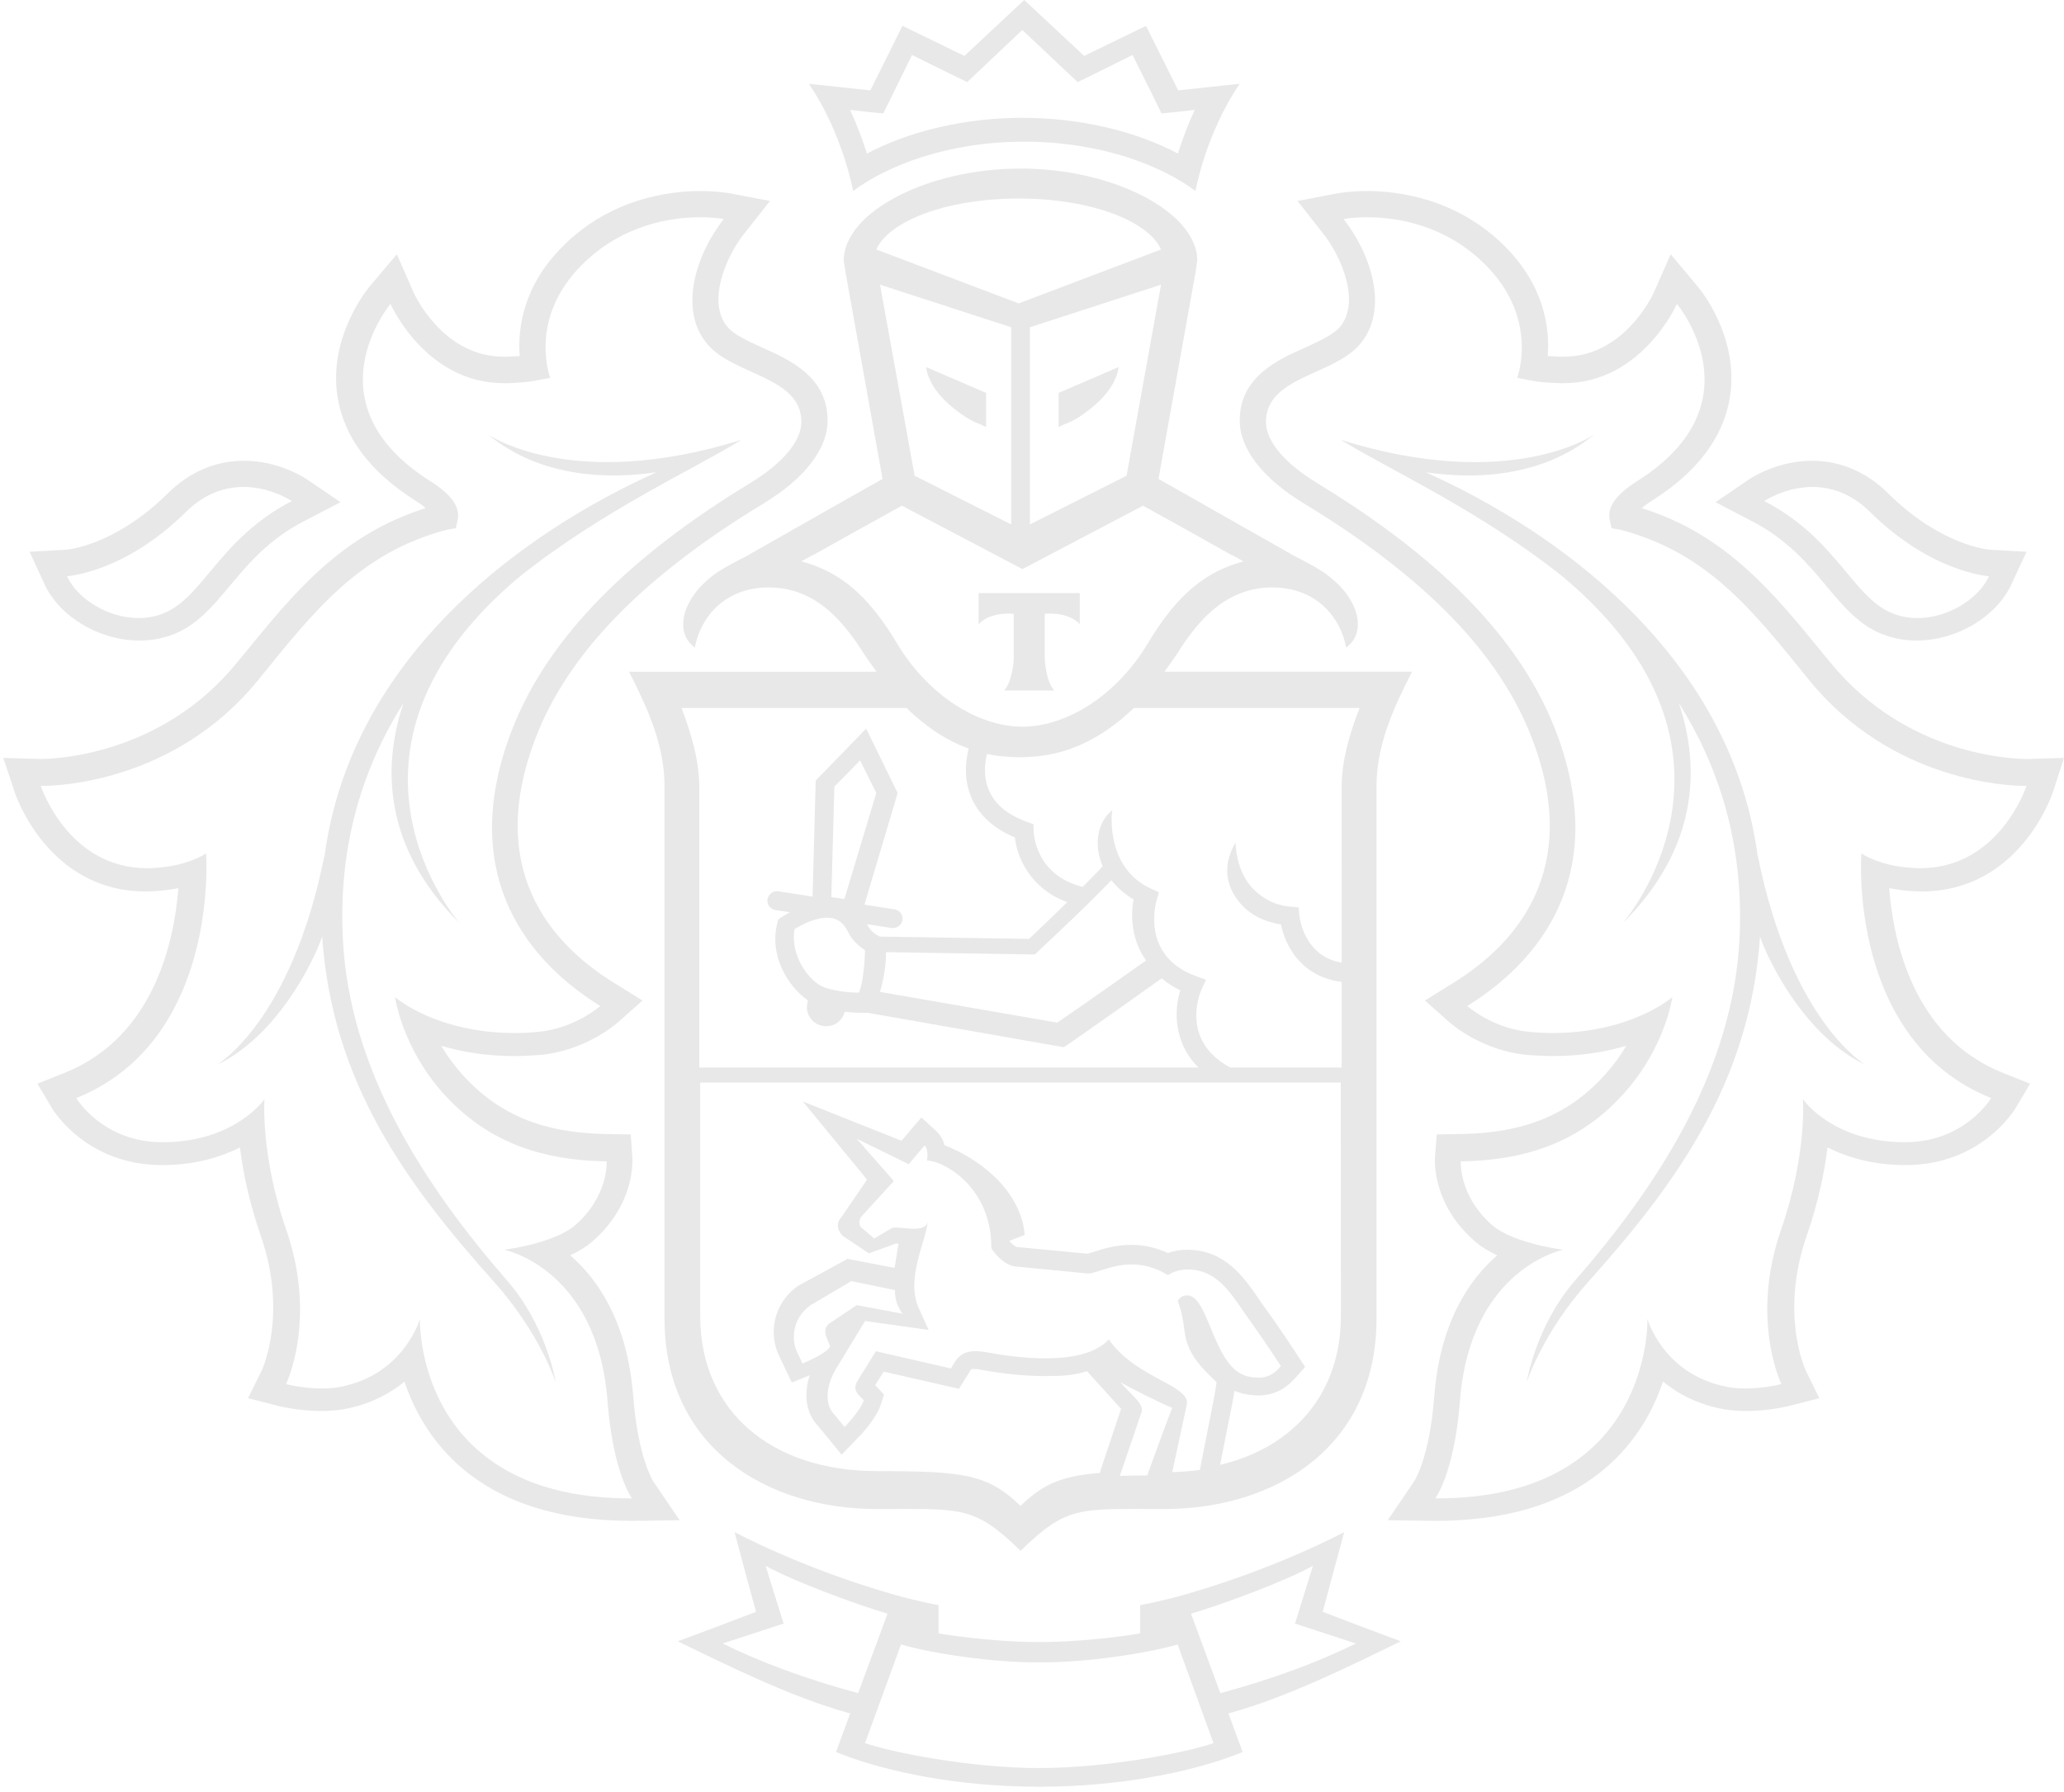 <svg width="243" height="211" viewBox="0 0 243 211" fill="none" xmlns="http://www.w3.org/2000/svg">
<path fill-rule="evenodd" clip-rule="evenodd" d="M143.677 199.381L140.221 190.025C144.335 188.796 151.41 186.146 154.578 184.383L152.464 191.191L159.629 193.532C155.295 195.672 150.041 197.667 143.678 199.381H143.677ZM122.366 208.203C114.084 208.203 104.632 206.27 101.844 205.261L106.075 193.646C109.586 194.688 116.89 195.79 122.188 195.756H122.524C127.822 195.79 135.116 194.688 138.644 193.646L142.867 205.261C140.083 206.27 130.63 208.202 122.366 208.202V208.203ZM85.082 193.532L92.256 191.191L90.134 184.383C93.299 186.146 100.384 188.796 104.491 190.025L101.029 199.381C94.687 197.667 89.411 195.672 85.082 193.532ZM160.085 191.468L155.729 189.802L156.933 185.308L158.257 180.413C158.257 180.413 150.536 184.594 139.653 187.731C136.568 188.611 134.232 189.015 134.232 189.015V192.348C134.232 192.348 128.409 193.357 122.531 193.357H122.193C116.308 193.357 110.497 192.348 110.497 192.348V189.015C110.497 189.015 108.153 188.611 105.073 187.73C94.193 184.594 86.478 180.413 86.478 180.413L87.784 185.308L89.012 189.802L84.64 191.468L79.789 193.276C85.346 195.952 93.046 199.847 100.094 201.771L98.431 206.303C98.431 206.303 107.371 210.363 122.257 210.401V210.408H122.462V210.401C137.367 210.363 146.297 206.304 146.297 206.304L144.629 201.771C151.678 199.847 159.39 195.952 164.923 193.276L160.085 191.468ZM101.987 13.159L103.985 13.358L104.851 11.619L107.372 6.475L112.054 8.784L113.866 9.667L115.311 8.304L120.36 3.528L125.424 8.304L126.873 9.667L128.685 8.784L133.341 6.475L135.899 11.619L136.744 13.358L138.749 13.159L140.662 12.939C139.888 14.609 139.225 16.328 138.677 18.085C133.625 15.402 127.061 13.874 120.36 13.874C113.693 13.874 107.134 15.402 102.063 18.085C101.597 16.607 100.955 14.82 100.08 12.939L101.987 13.159ZM120.583 16.684C129.576 16.684 136.769 19.498 140.742 22.497C140.742 22.497 141.924 15.785 145.955 9.866L138.713 10.642L134.922 3.043L127.645 6.586L120.584 0L113.544 6.586L106.251 3.043L102.467 10.643L95.227 9.866C99.261 15.785 100.435 22.496 100.435 22.496C104.438 19.498 111.606 16.684 120.583 16.684H120.583ZM234.425 129.309C234.425 129.309 231.344 134.504 224.267 134.504H224.181C215.686 134.458 212.264 129.44 212.264 129.44C212.264 129.44 212.755 135.967 209.697 144.778C206.011 155.397 209.73 162.985 209.73 162.985C209.73 162.985 207.745 163.504 205.462 163.504C204.588 163.504 203.676 163.42 202.816 163.203C195.725 161.57 193.956 155.317 193.956 155.317C193.956 155.317 194.607 176.443 169.178 176.443H168.98C168.98 176.443 171.22 173.491 171.881 164.995C173.089 149.319 184.045 147.166 184.045 147.166C184.045 147.166 178.198 146.455 175.664 144.256C171.7 140.775 171.982 136.756 171.982 136.756C180.929 136.634 186.79 133.685 191.256 128.679C196.095 123.259 196.889 117.42 196.889 117.42C196.889 117.42 192.077 121.646 182.777 121.646C181.957 121.646 181.083 121.607 180.185 121.522C175.783 121.176 172.743 118.466 172.743 118.466C182.428 112.451 189.22 101.955 183.195 86.151C178.369 73.484 166.772 64.022 155.094 56.897C151.209 54.548 149.043 51.93 149.043 49.685C149.043 44.391 156.816 44.221 159.999 40.666C163.678 36.532 161.371 29.833 158.184 25.796C158.184 25.796 159.257 25.584 160.951 25.584C164.312 25.584 170.128 26.401 174.906 31.204C181.254 37.563 178.623 44.494 178.623 44.494L180.323 44.817C181.34 45.024 182.354 45.06 183.404 45.113C183.629 45.113 183.862 45.125 184.085 45.125C193.31 45.125 197.43 35.788 197.43 35.788C197.43 35.788 207.234 47.467 192.799 56.623C190.317 58.188 189.22 59.641 189.507 61.187L189.733 62.202L190.759 62.38C201.221 65.128 206.516 72.12 212.981 80.068C222.802 92.155 236.688 92.546 238.403 92.546H238.588C238.588 92.546 235.42 102.238 226.079 102.238C225.922 102.238 225.789 102.238 225.635 102.229C221.346 102.08 219.142 100.49 219.142 100.49C219.142 100.49 217.472 122.49 234.424 129.309H234.425ZM226.237 104.975C237.716 104.975 241.559 93.703 241.716 93.221L242.999 89.248L238.695 89.379H238.678C237.164 89.379 224.495 89.052 215.515 78.035L214.667 77.013C208.797 69.813 203.236 62.958 193.285 59.835C193.572 59.582 193.985 59.276 194.551 58.92C199.831 55.572 202.9 51.497 203.671 46.773C204.802 39.663 200.1 33.991 199.893 33.759L196.698 29.944L194.699 34.471C194.568 34.754 191.211 42 184.143 42H183.619C183.136 41.974 182.669 41.956 182.219 41.919C182.467 38.688 181.858 33.688 177.156 28.993C171.504 23.344 164.574 22.497 160.953 22.497C159.018 22.497 157.732 22.729 157.59 22.742L152.761 23.666L155.74 27.455C158.077 30.379 160.194 35.767 157.682 38.582C156.878 39.479 155.225 40.203 153.647 40.936C150.398 42.377 145.956 44.394 145.956 49.517C145.956 52.83 148.621 56.298 153.45 59.244C167.743 67.922 176.561 76.978 180.372 86.973C186.266 102.349 178.574 111.116 171.111 115.741L167.76 117.819L170.692 120.419C171.088 120.754 174.671 123.803 179.969 124.242C180.974 124.304 181.931 124.357 182.831 124.357C186.224 124.357 189.119 123.842 191.468 123.148C190.764 124.336 189.946 125.452 189.026 126.48C184.76 131.251 179.508 133.425 171.959 133.54L169.152 133.586L168.938 136.302C168.912 136.849 168.702 141.886 173.639 146.17C174.394 146.834 175.306 147.379 176.268 147.822C172.916 150.736 169.512 155.803 168.855 164.488C168.297 171.738 166.507 174.42 166.484 174.447L163.386 179.018L168.988 179.089C178.248 179.089 185.336 176.626 190.249 171.738C193.153 168.847 194.813 165.581 195.793 162.693C197.405 164.016 199.483 165.179 202.198 165.798C203.226 166.03 204.349 166.156 205.571 166.156C208.184 166.156 210.377 165.621 210.62 165.565L214.196 164.646L212.615 161.424C212.501 161.167 209.515 154.696 212.727 145.469C214.108 141.475 214.817 137.904 215.16 135.121C217.412 136.252 220.43 137.189 224.33 137.201C233.186 137.201 237.093 130.812 237.266 130.545L239.011 127.613L235.778 126.327C225.223 122.096 222.888 110.734 222.419 104.587C223.371 104.766 224.461 104.93 225.692 104.962L226.237 104.975H226.237Z" fill="#E8E8E8"/>
<path fill-rule="evenodd" clip-rule="evenodd" d="M213.395 57.344C215.483 57.344 217.919 58.035 220.224 60.342C227.454 67.459 234.177 67.856 234.177 67.856C232.956 70.482 229.413 72.783 225.745 72.783C224.88 72.787 224.02 72.648 223.2 72.374C218.226 70.746 216.446 63.514 207.711 59.007C207.711 59.007 210.147 57.344 213.395 57.344ZM206.26 61.373C210.431 63.528 212.865 66.419 214.997 68.979C217.092 71.481 219.076 73.887 222.19 74.887C223.294 75.254 224.468 75.43 225.665 75.43C230.331 75.43 235.021 72.658 236.8 68.822L238.588 64.977L234.262 64.73C234.057 64.725 228.488 64.23 222.296 58.094C219.749 55.578 216.665 54.257 213.348 54.257C209.29 54.257 206.285 56.218 205.953 56.424L201.977 59.139L206.26 61.373ZM206.945 100.742V100.893C204.355 80.925 189.172 66.504 172.273 57.74C170.711 56.938 169.265 56.261 167.867 55.611C173.007 56.375 181.295 56.464 187.69 51.169C187.69 51.169 177.907 58.044 157.866 51.8C163.409 55.236 174.191 60.088 184.037 67.945C208.638 88.589 191.037 108.726 191.037 108.726C199.877 99.914 200.246 90.476 197.643 82.768C202.3 90.167 205.276 99.146 204.812 110.226C204.135 126.094 195.002 139.818 185.391 150.843C180.772 156.193 179.741 162.769 179.741 162.769C179.741 162.769 181.606 156.966 186.95 150.996C197.248 139.481 206.057 127.523 207.211 110.29C208.274 113.418 212.663 122.108 219.621 125.385C219.621 125.385 210.874 120.353 206.945 100.742ZM74.221 176.444C48.788 176.444 49.438 155.317 49.438 155.317C49.438 155.317 47.664 161.572 40.578 163.204C39.73 163.42 38.822 163.505 37.934 163.505C35.652 163.505 33.678 162.985 33.678 162.985C33.678 162.985 37.376 155.398 33.69 144.778C30.643 135.969 31.137 129.44 31.137 129.44C31.137 129.44 27.718 134.458 19.217 134.506H19.132C12.062 134.506 8.977 129.309 8.977 129.309C25.919 122.49 24.261 100.489 24.261 100.489C24.261 100.489 22.057 102.079 17.761 102.229C17.604 102.238 17.464 102.238 17.315 102.238C7.969 102.238 4.801 92.545 4.801 92.545H4.991C6.717 92.545 20.592 92.154 30.405 80.067C36.87 72.119 42.173 65.129 52.618 62.378L53.668 62.2L53.891 61.186C54.181 59.641 53.088 58.186 50.607 56.622C36.171 47.466 45.973 35.788 45.973 35.788C45.973 35.788 50.074 45.123 59.32 45.123C59.543 45.123 59.757 45.117 59.995 45.117C61.032 45.059 62.059 45.022 63.075 44.815L64.773 44.493C64.773 44.493 62.132 37.562 68.495 31.203C73.278 26.401 79.089 25.584 82.447 25.584C84.15 25.584 85.207 25.794 85.207 25.794C82.027 29.831 79.721 36.531 83.4 40.665C86.582 44.219 94.346 44.39 94.346 49.683C94.346 51.929 92.182 54.547 88.301 56.895C76.617 64.023 65.025 73.483 60.199 86.15C54.181 101.957 60.973 112.45 70.67 118.466C70.67 118.466 67.621 121.176 63.21 121.522C62.347 121.604 61.48 121.645 60.612 121.646C51.322 121.646 46.51 117.419 46.51 117.419C46.51 117.419 47.31 123.261 52.119 128.681C56.615 133.685 62.469 136.634 71.416 136.756C71.416 136.756 71.7 140.775 67.744 144.256C65.205 146.455 59.351 147.166 59.351 147.166C59.351 147.166 70.318 149.319 71.525 164.996C72.178 173.492 74.403 176.444 74.403 176.444H74.22H74.221ZM76.914 174.448C76.907 174.42 75.126 171.739 74.557 164.491C73.891 155.804 70.49 150.737 67.131 147.823C68.1 147.379 68.999 146.834 69.759 146.171C74.693 141.889 74.484 136.849 74.448 136.303L74.258 133.586L71.432 133.541C63.908 133.426 58.647 131.252 54.38 126.481C53.465 125.449 52.648 124.333 51.94 123.149C54.287 123.843 57.162 124.36 60.566 124.36C61.478 124.36 62.427 124.304 63.43 124.243C68.728 123.804 72.315 120.757 72.715 120.418L75.647 117.819L72.298 115.742C64.81 111.118 57.151 102.349 63.034 86.975C66.843 76.979 75.647 67.925 89.96 59.247C94.79 56.299 97.434 52.831 97.434 49.517C97.434 44.395 93.005 42.377 89.753 40.937C88.17 40.206 86.523 39.48 85.719 38.583C83.202 35.768 85.324 30.379 87.658 27.458L90.655 23.666L85.807 22.743C85.663 22.729 84.393 22.497 82.45 22.497C78.825 22.497 71.913 23.345 66.267 28.994C61.559 33.691 60.942 38.691 61.183 41.922C60.728 41.957 60.271 41.975 59.788 42.001H59.272C52.188 42.001 48.841 34.757 48.71 34.472L46.721 29.945L43.495 33.762C43.314 33.992 38.601 39.663 39.746 46.773C40.508 51.498 43.582 55.572 48.862 58.923C49.436 59.277 49.836 59.583 50.123 59.835C40.162 62.959 34.604 69.814 28.739 77.013L27.892 78.036C18.926 89.053 6.234 89.379 4.715 89.379L0.391 89.248L1.707 93.221C1.859 93.704 5.686 104.976 17.172 104.976L17.726 104.962C18.942 104.93 20.03 104.767 21.001 104.587C20.525 110.735 18.183 122.096 7.627 126.327L4.403 127.614L6.148 130.546C6.315 130.813 10.233 137.202 19.104 137.202C22.982 137.19 25.995 136.252 28.252 135.123C28.594 137.905 29.301 141.476 30.686 145.47C33.897 154.696 30.908 161.168 30.794 161.427L29.206 164.647L32.793 165.566C33.029 165.621 35.233 166.156 37.837 166.156C39.056 166.156 40.184 166.032 41.203 165.798C43.919 165.182 46.018 164.017 47.615 162.694C48.589 165.582 50.255 168.847 53.149 171.739C58.077 176.627 65.158 179.09 74.41 179.09L80.017 179.019L76.914 174.448V174.448Z" fill="#E8E8E8"/>
<path fill-rule="evenodd" clip-rule="evenodd" d="M21.834 60.341C24.144 58.034 26.58 57.343 28.681 57.343C31.91 57.343 34.356 59.006 34.356 59.006C25.628 63.515 23.83 70.747 18.844 72.376C18.02 72.66 17.166 72.782 16.314 72.782C12.65 72.782 9.099 70.483 7.889 67.856C7.889 67.856 14.609 67.459 21.833 60.342L21.834 60.341ZM16.386 75.429C17.586 75.429 18.758 75.256 19.865 74.889C22.987 73.885 24.971 71.482 27.066 68.978C29.211 66.42 31.617 63.526 35.792 61.37L40.09 59.138L36.101 56.42C35.767 56.215 32.773 54.255 28.721 54.255C25.391 54.255 22.306 55.574 19.759 58.094C13.559 64.23 8.004 64.723 7.802 64.73L3.479 64.975L5.254 68.822C7.041 72.656 11.726 75.429 16.386 75.429H16.386ZM40.35 110.225C39.868 99.149 42.848 90.17 47.51 82.766C44.912 90.474 45.264 99.913 54.12 108.727C54.12 108.727 36.511 88.588 61.129 67.942C70.971 60.085 81.745 55.233 87.288 51.796C67.252 58.039 57.467 51.168 57.467 51.168C63.861 56.463 72.147 56.374 77.286 55.608C75.9 56.258 74.436 56.935 72.886 57.737C55.981 66.502 40.803 80.926 38.2 100.894V100.743C34.275 120.352 25.535 125.385 25.535 125.385C32.489 122.108 36.866 113.417 37.931 110.286C39.096 127.523 47.903 139.481 58.203 150.997C63.545 156.967 65.43 162.768 65.43 162.768C65.43 162.768 64.386 156.194 59.743 150.843C50.15 139.82 41.02 126.093 40.35 110.225H40.35ZM115.217 69.833V73.505C116.629 71.964 119.35 72.28 119.35 72.28V77.571C119.35 77.571 119.255 80.177 118.224 81.302H124.118C123.102 80.177 123 77.571 123 77.571V72.28C123 72.28 125.728 71.964 127.127 73.505V69.833H115.218H115.217ZM112.282 48.085C114.207 49.647 115.313 49.906 115.349 49.931L116.1 50.286V46.269L109.042 43.228C109.042 43.228 109.102 45.557 112.282 48.085ZM128.441 48.085C131.629 45.557 131.69 43.228 131.69 43.228L124.632 46.269V50.285L125.377 49.931C125.416 49.906 126.522 49.647 128.441 48.085Z" fill="#E8E8E8"/>
<path fill-rule="evenodd" clip-rule="evenodd" d="M119.928 35.729L103.168 29.379C104.595 26.14 111.167 23.389 119.928 23.378C128.703 23.389 135.273 26.14 136.692 29.379L119.928 35.729ZM132.63 56.022L121.253 61.754V38.537L136.692 33.523L132.631 56.021L132.63 56.022ZM139.87 62.484L145.027 65.377H145.1L146.397 66.106C143.484 66.886 141.261 68.294 139.39 70.14C139.321 70.197 139.262 70.266 139.186 70.335C138.749 70.788 138.328 71.257 137.926 71.74C137.849 71.835 137.769 71.931 137.686 72.039C137.287 72.535 136.908 73.046 136.549 73.572C136.49 73.665 136.421 73.754 136.359 73.843C135.923 74.481 135.508 75.132 135.116 75.797C131.441 81.91 125.581 85.565 120.369 85.574C115.161 85.565 109.299 81.91 105.632 75.797C105.241 75.144 104.832 74.501 104.405 73.871C104.322 73.754 104.243 73.632 104.167 73.533C103.816 73.032 103.452 72.541 103.076 72.059C102.983 71.931 102.895 71.834 102.803 71.722C102.41 71.251 102.003 70.793 101.581 70.348C101.49 70.282 101.433 70.197 101.357 70.129C99.477 68.278 97.26 66.886 94.346 66.106L95.654 65.377H95.713L100.88 62.484L106.18 59.549L120.343 66.996L120.369 66.967L120.409 66.996L134.569 59.549L139.87 62.484ZM160.071 83.369C158.91 86.335 157.952 89.546 157.952 92.738L157.962 113.358C153.517 112.635 152.992 107.997 152.975 107.795L152.892 106.85L151.936 106.77C150.003 106.588 148.721 105.799 147.641 104.78C145.463 102.67 145.458 99.244 145.463 99.213C145.432 99.389 143.062 102.604 145.813 106.119C146.967 107.595 148.645 108.507 150.811 108.865C151.321 111.439 153.297 115.072 157.962 115.624V125.715H144.848C138.799 122.453 141.363 116.715 141.478 116.467L141.99 115.38L140.834 114.955C134.284 112.603 136.089 106.271 136.174 105.996L136.439 105.074L135.547 104.663C130.142 102.233 130.871 95.693 130.945 95.416C129.279 96.725 128.681 99.389 129.825 102.004C129.208 102.693 128.376 103.52 127.463 104.434C121.861 103.05 121.688 98.065 121.688 97.834L121.676 97.068L120.939 96.79C118.754 96.007 117.252 94.829 116.511 93.247C115.682 91.498 115.975 89.661 116.201 88.779C116.844 88.922 117.481 89.019 118.091 89.068C118.731 89.134 119.374 89.168 120.017 89.171H120.105C120.754 89.171 121.395 89.13 122.027 89.068C125.518 88.733 129.422 87.279 133.493 83.369H160.071ZM143.646 172.498L145.102 165.145C145.18 164.712 145.273 164.205 145.337 163.783C145.761 163.958 146.202 164.088 146.653 164.17C147.198 164.271 147.699 164.322 148.157 164.322C150.378 164.322 151.678 163.189 152.539 162.222L153.656 160.959L152.743 159.576C152.66 159.438 150.637 156.342 149.086 154.224C148.777 153.805 148.479 153.379 148.192 152.944C146.423 150.38 144.21 147.169 139.771 147.169L139.375 147.178C138.642 147.221 138.016 147.362 137.506 147.548C136.112 146.918 134.672 146.59 133.176 146.59C131.338 146.59 129.797 147.081 128.765 147.419C128.469 147.502 128.208 147.594 127.999 147.631L119.704 146.84C119.597 146.819 119.26 146.627 118.848 146.153V146.114L120.643 145.418C120.135 139.625 114.394 136.062 111.195 134.855C111.055 134.275 110.765 133.698 110.265 133.225L108.482 131.587L106.914 133.406L106.141 134.334L94.524 129.712L102.081 138.904L99.1 143.279C98.01 144.403 99.214 145.531 99.214 145.531L102.295 147.587L105.487 146.432C105.598 146.432 105.697 146.456 105.805 146.468C105.648 146.939 105.449 148.783 105.316 149.299L99.772 148.244L93.947 151.428C90.954 153.559 90.544 157.084 91.656 159.496L92.302 160.865L93.221 162.797L95.258 161.979C95.285 161.973 95.311 161.962 95.334 161.947C94.599 164.217 94.9 166.371 96.205 167.784L97.442 169.289L99.088 171.306L100.895 169.424C101.424 168.912 103.153 167.04 103.682 165.439L104.073 164.217L103.193 163.275L103.047 163.105L104.04 161.52L111.276 163.172L112.907 163.534L113.773 162.147L114.242 161.395C114.332 161.235 114.353 161.209 114.688 161.209C114.944 161.209 115.2 161.235 115.476 161.295C118.21 161.793 120.726 162.043 122.962 162.043C125.129 162.043 126.427 161.96 127.971 161.465C127.971 161.465 131.855 165.742 131.988 165.902L129.609 173.017L129.503 173.447C124.997 173.801 122.803 174.759 120.152 177.325C116.3 173.624 113.574 173.233 103.224 173.233C90.833 173.233 82.436 166.197 82.436 154.956V127.479H157.851L157.866 154.956C157.866 164.067 152.345 170.426 143.646 172.498L143.646 172.498ZM97.335 157.547L97.732 158.515C97.469 159.364 94.476 160.562 94.476 160.562L93.832 159.186C93.144 157.72 93.293 155.246 95.376 153.733L100.227 150.858L105.375 151.923C105.281 153.508 106.256 154.697 106.256 154.697L100.864 153.688L97.638 155.856C97.091 156.226 97.052 156.911 97.335 157.547ZM142.882 164.861L141.262 173.096C140.224 173.239 139.136 173.311 138.009 173.355L139.714 165.439C140.224 163.089 133.743 162.354 130.542 157.729C128.978 159.442 126.035 159.955 123.075 159.955C120.377 159.955 117.679 159.534 116.037 159.219C115.639 159.152 115.236 159.115 114.832 159.11C113.885 159.11 113.025 159.398 112.426 160.37L111.955 161.145L103.123 159.117L100.926 162.665C100.618 163.24 100.593 163.722 101.094 164.26L101.692 164.896C101.277 166.148 99.442 168.046 99.442 168.046L98.129 166.447C97.089 165.315 97.26 163.24 98.344 161.322L101.847 155.558L109.328 156.61L108.169 154.029C106.605 150.612 108.986 146.271 109.241 143.768C109.154 144.523 108.44 144.693 107.614 144.693C106.857 144.693 106.015 144.553 105.455 144.553C105.235 144.553 105.046 144.576 104.944 144.649L102.918 145.847L101.321 144.47C101.125 144.205 101.065 143.586 101.536 143.121L105.235 139.073L100.862 134.096L106.985 137.093L108.856 134.885C109.371 135.374 109.144 136.658 109.144 136.658C111.053 136.702 116.415 139.589 116.701 146.335C116.715 146.54 116.715 146.77 116.715 146.993C116.715 146.993 116.765 147.076 116.857 147.214C117.235 147.724 118.284 149.024 119.607 149.143L128.071 149.961H128.104C129.03 149.961 130.88 148.899 133.249 148.899C134.541 148.899 135.975 149.219 137.508 150.159C137.508 150.159 138.278 149.565 139.526 149.503C139.62 149.491 139.729 149.491 139.818 149.491C143.612 149.491 145.19 152.836 147.227 155.611C148.757 157.729 150.808 160.867 150.808 160.867C150.05 161.739 149.348 162.228 148.171 162.228C147.804 162.229 147.438 162.193 147.077 162.121C143.007 161.392 142.422 153.235 140.097 152.592C139.977 152.56 139.853 152.543 139.729 152.544C138.98 152.544 138.654 153.193 138.654 153.193C139.715 155.975 139.095 157.098 140.239 159.241C141.091 160.83 142.608 162.138 143.232 162.755C143.232 162.755 143.062 163.959 142.882 164.861ZM135.061 173.745C133.888 173.745 132.807 173.761 131.84 173.796L134.389 166.308C134.787 165.272 132.773 163.939 131.94 162.768C133.195 163.513 136.451 165.142 138.015 165.792C137.858 166.035 135.061 173.745 135.061 173.745ZM97.874 105.638L98.232 92.632L101.263 89.544L103.168 93.381L99.413 105.865L97.874 105.638ZM99.875 109.797C100.36 110.818 101.231 111.497 101.845 111.887C101.824 112.845 101.733 114.328 101.482 115.641C101.422 115.935 101.348 116.206 101.266 116.472C101.225 116.643 101.176 116.783 101.141 116.893C100.232 116.893 98.46 116.783 97.004 116.25C95.394 115.652 92.991 112.684 93.544 109.409C94.239 108.981 95.856 108.071 97.368 108.071C98.525 108.071 99.322 108.62 99.875 109.797ZM134.927 113.104C132.61 114.753 126.634 118.96 124.465 120.421L103.609 116.805C103.656 116.625 103.706 116.445 103.754 116.269C104.025 115.225 104.307 113.8 104.321 112.124L121.852 112.395L122.188 112.067C122.455 111.809 128.008 106.635 130.841 103.659C131.581 104.559 132.467 105.327 133.461 105.933C133.081 107.912 133.242 110.73 134.928 113.104H134.927ZM106.718 83.369C109.236 85.801 111.703 87.316 114.048 88.148C113.744 89.322 113.342 91.748 114.471 94.164C115.395 96.111 117.068 97.612 119.485 98.613C119.749 101.022 121.319 104.642 125.648 106.238C124.163 107.691 122.666 109.133 121.157 110.563L103.579 110.291C103.182 110.099 102.5 109.66 102.196 109.045C102.163 108.958 102.106 108.912 102.067 108.828L104.935 109.276C104.997 109.283 105.057 109.283 105.119 109.283C105.674 109.283 106.157 108.912 106.247 108.36C106.269 108.213 106.262 108.064 106.227 107.92C106.191 107.776 106.128 107.641 106.04 107.522C105.952 107.402 105.841 107.302 105.714 107.226C105.587 107.149 105.446 107.099 105.3 107.077L101.771 106.537L105.684 93.389L101.975 85.801L96.034 91.912L95.668 105.58L91.674 104.963C91.058 104.845 90.467 105.284 90.359 105.892C90.262 106.493 90.685 107.063 91.313 107.172L92.989 107.419C92.389 107.749 91.993 108.015 91.948 108.049L91.608 108.28L91.513 108.687C90.543 112.524 92.739 116.162 95.115 117.794L95.029 118.279C94.98 118.566 94.99 118.861 95.06 119.144C95.13 119.427 95.258 119.692 95.436 119.924C95.783 120.415 96.308 120.711 96.906 120.815C97.028 120.836 97.158 120.845 97.275 120.845C97.776 120.847 98.263 120.68 98.658 120.371C99.053 120.062 99.332 119.629 99.451 119.143C100.198 119.226 100.948 119.268 101.699 119.267H102.17L125.232 123.317L125.625 123.065C127.462 121.818 134.469 116.856 136.766 115.209C137.43 115.772 138.166 116.245 138.955 116.613C138.211 119.037 138.166 122.77 141.103 125.715H82.329V92.738C82.329 89.546 81.368 86.335 80.23 83.369H106.718ZM103.609 33.523L119.048 38.537V61.754L107.68 56.022L103.609 33.523ZM140.96 30.69C140.96 24.985 131.08 19.849 120.177 19.849H120.116C109.214 19.849 99.334 24.985 99.334 30.69L99.553 32.092L103.904 56.397L99.531 58.865L88.218 65.292H88.259C88.259 65.292 85.714 66.561 84.533 67.344C80.223 70.252 79.308 74.501 81.81 76.253C82.427 72.791 85.242 69.175 90.512 69.175C94.306 69.175 97.2 71.081 99.531 73.933C100.148 74.669 100.717 75.444 101.236 76.253C101.89 77.298 102.55 78.218 103.199 79.099H74.055C76.196 83.285 78.234 87.719 78.234 92.539V155.267C78.234 170.453 90.241 177.699 103.23 177.699C113.269 177.699 114.619 177.251 120.158 182.618C125.673 177.251 127.025 177.699 137.071 177.699C150.07 177.699 162.061 170.453 162.061 155.267V92.539C162.061 87.719 164.093 83.285 166.247 79.098H137.092C137.74 78.218 138.397 77.298 139.054 76.253C139.576 75.45 140.141 74.675 140.747 73.933C143.102 71.069 145.988 69.175 149.785 69.175C155.05 69.175 157.86 72.791 158.484 76.253C160.989 74.501 160.083 70.252 155.749 67.344C154.588 66.561 152.04 65.292 152.04 65.292H152.078L140.747 58.865L136.393 56.397L140.747 32.092L140.96 30.69H140.96Z" fill="#E8E8E8"/>
</svg>

